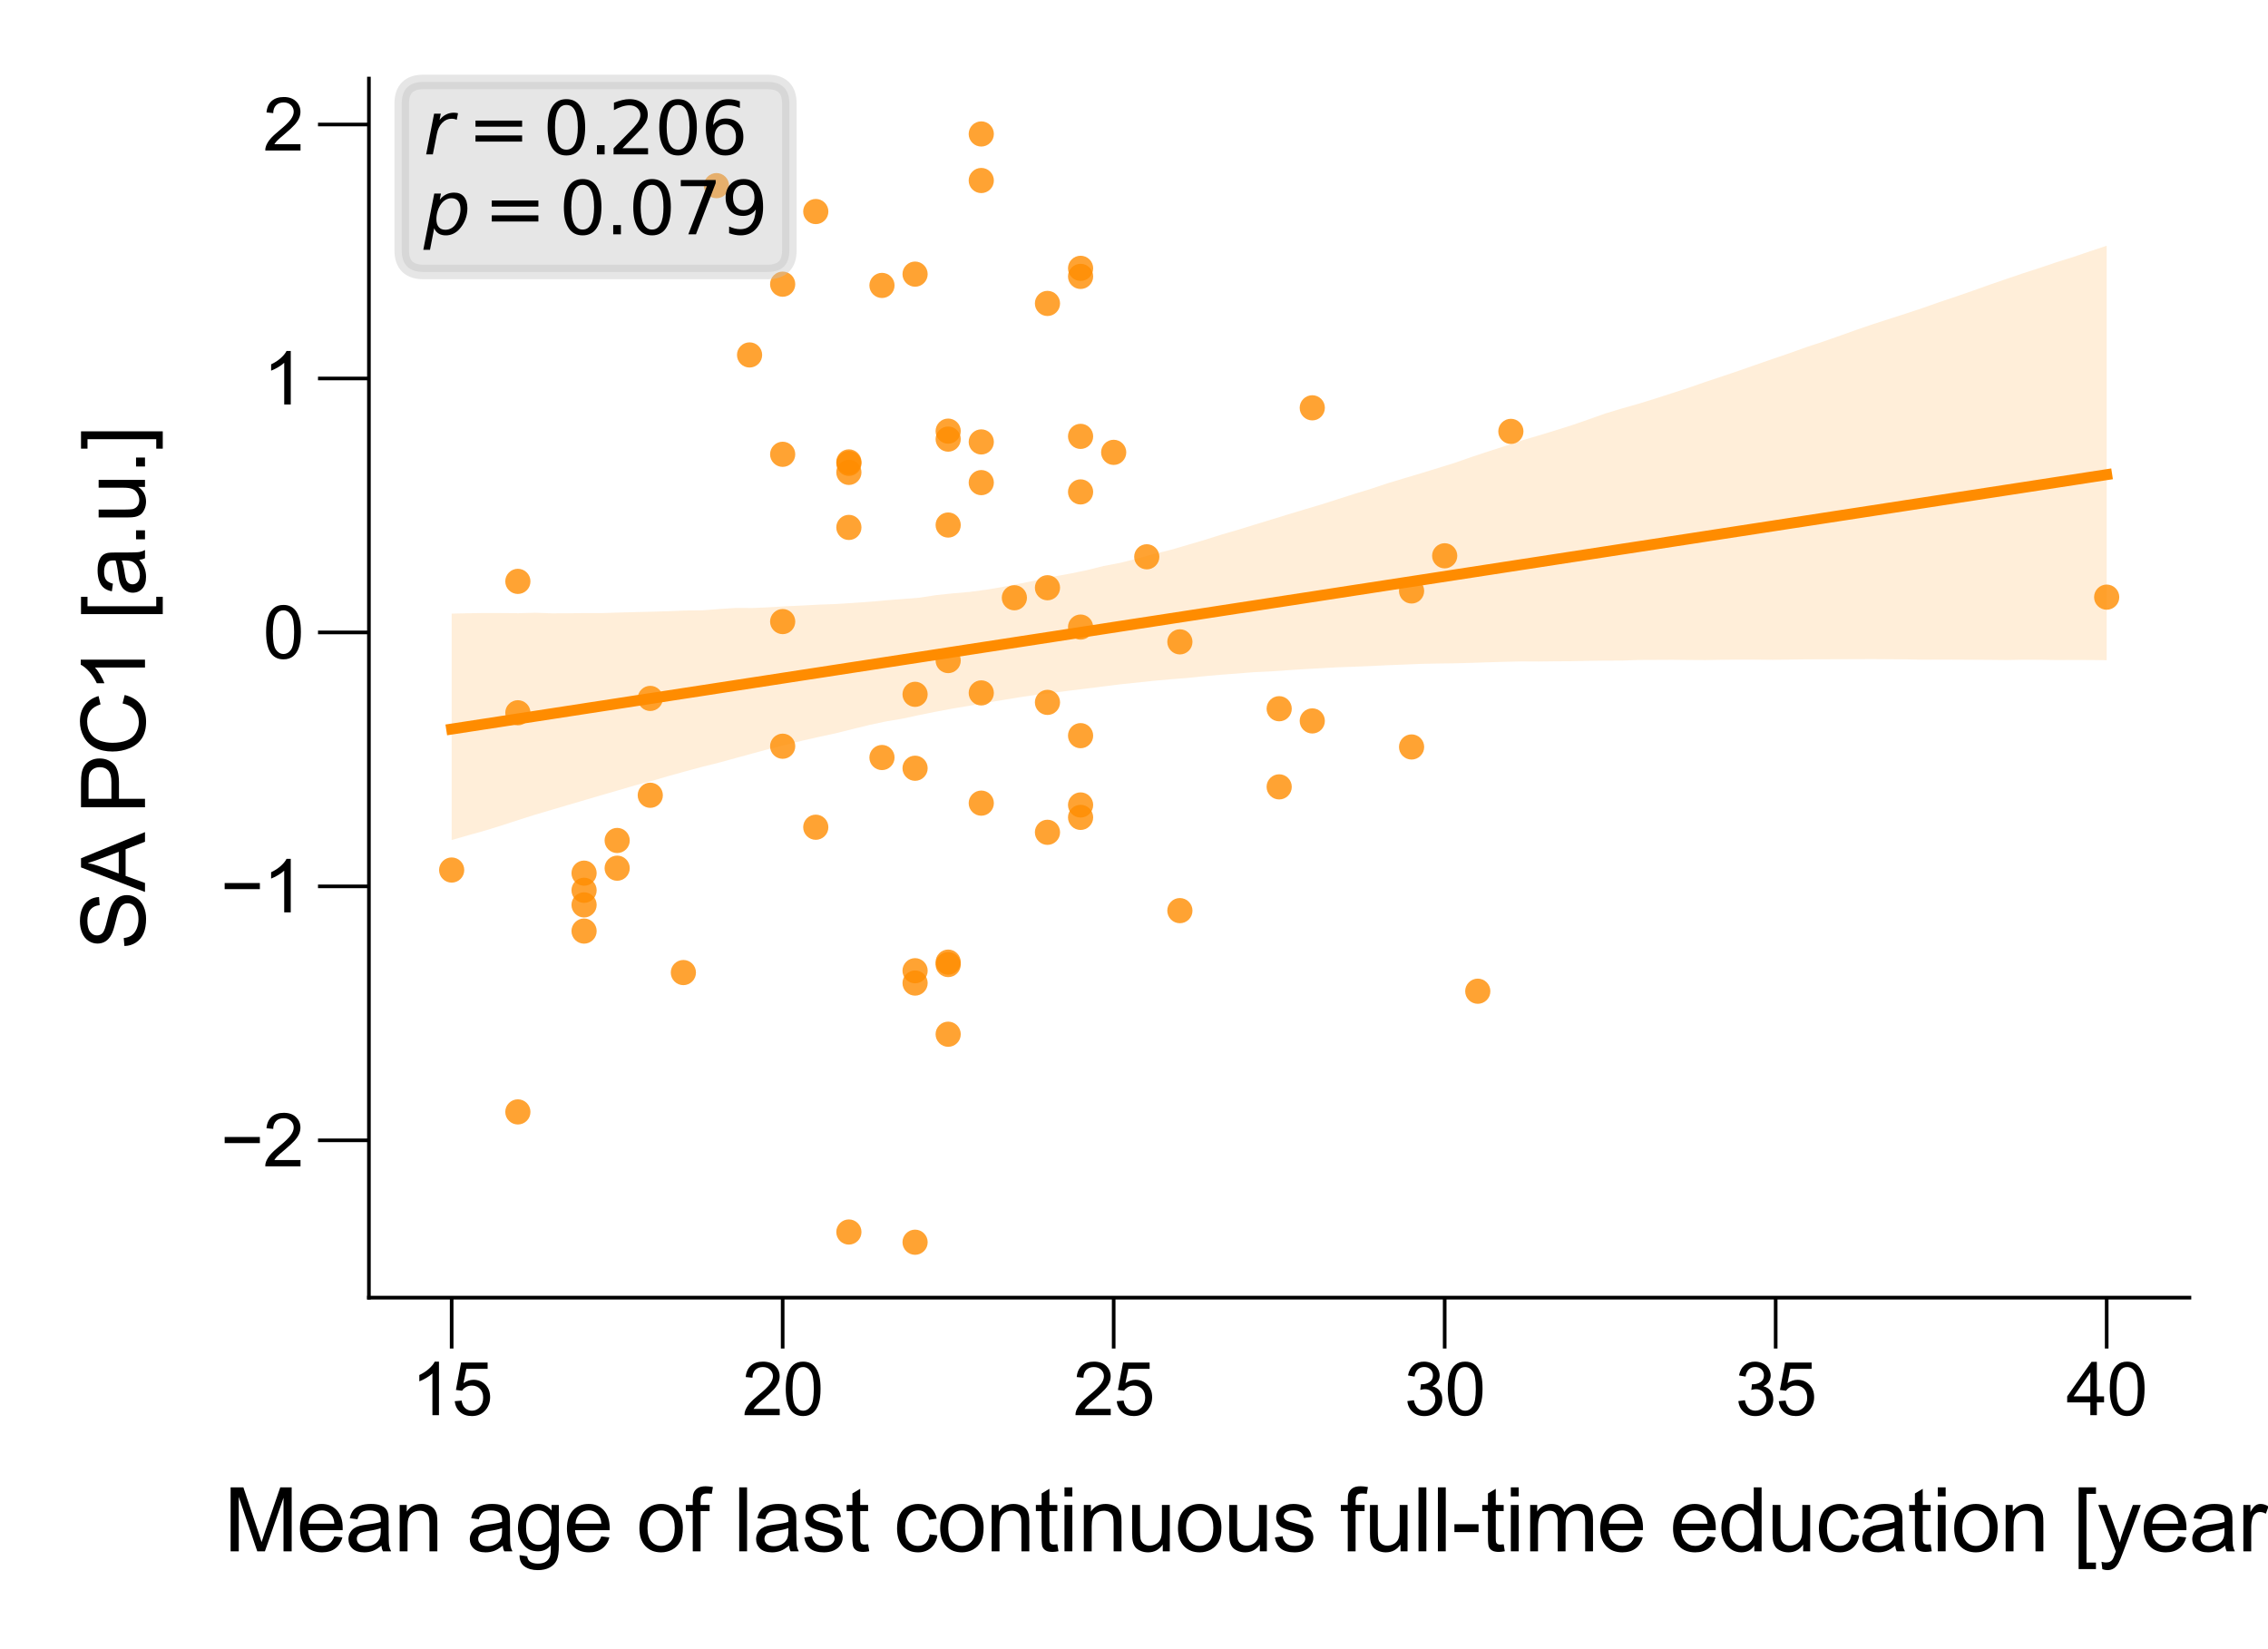 <?xml version="1.0" encoding="utf-8" standalone="no"?>
<!DOCTYPE svg PUBLIC "-//W3C//DTD SVG 1.1//EN"
  "http://www.w3.org/Graphics/SVG/1.1/DTD/svg11.dtd">
<svg xmlns:xlink="http://www.w3.org/1999/xlink" width="155.906pt" height="113.386pt" viewBox="0 0 155.906 113.386" xmlns="http://www.w3.org/2000/svg" version="1.1">
 <defs>
  <style type="text/css">*{stroke-linejoin: round; stroke-linecap: butt}</style>
 </defs>
 <g id="figure_1">
  <g id="patch_1">
   <path d="M 0 113.386 
L 155.906 113.386 
L 155.906 0 
L 0 0 
z
" style="fill: #ffffff"/>
  </g>
  <g id="axes_1">
   <g id="patch_2">
    <path d="M 25.36 89.218 
L 150.506 89.218 
L 150.506 5.4 
L 25.36 5.4 
z
" style="fill: #ffffff"/>
   </g>
   <g id="PathCollection_1">
    <defs>
     <path id="C0_0_3b36b2467c" d="M 0 0.866 
C 0.23 0.866 0.45 0.775 0.612 0.612 
C 0.775 0.45 0.866 0.23 0.866 -0 
C 0.866 -0.23 0.775 -0.45 0.612 -0.612 
C 0.45 -0.775 0.23 -0.866 0 -0.866 
C -0.23 -0.866 -0.45 -0.775 -0.612 -0.612 
C -0.775 -0.45 -0.866 -0.23 -0.866 0 
C -0.866 0.23 -0.775 0.45 -0.612 0.612 
C -0.45 0.775 -0.23 0.866 0 0.866 
z
"/>
    </defs>
    <g clip-path="url(#pdb5209520e)">
     <use xlink:href="#C0_0_3b36b2467c" x="67.454" y="9.21" style="fill: #ff8c00; fill-opacity: 0.8"/>
    </g>
    <g clip-path="url(#pdb5209520e)">
     <use xlink:href="#C0_0_3b36b2467c" x="58.353" y="31.859" style="fill: #ff8c00; fill-opacity: 0.8"/>
    </g>
    <g clip-path="url(#pdb5209520e)">
     <use xlink:href="#C0_0_3b36b2467c" x="40.15" y="62.215" style="fill: #ff8c00; fill-opacity: 0.8"/>
    </g>
    <g clip-path="url(#pdb5209520e)">
     <use xlink:href="#C0_0_3b36b2467c" x="65.179" y="66.15" style="fill: #ff8c00; fill-opacity: 0.8"/>
    </g>
    <g clip-path="url(#pdb5209520e)">
     <use xlink:href="#C0_0_3b36b2467c" x="65.179" y="29.642" style="fill: #ff8c00; fill-opacity: 0.8"/>
    </g>
    <g clip-path="url(#pdb5209520e)">
     <use xlink:href="#C0_0_3b36b2467c" x="74.281" y="19.004" style="fill: #ff8c00; fill-opacity: 0.8"/>
    </g>
    <g clip-path="url(#pdb5209520e)">
     <use xlink:href="#C0_0_3b36b2467c" x="65.179" y="45.417" style="fill: #ff8c00; fill-opacity: 0.8"/>
    </g>
    <g clip-path="url(#pdb5209520e)">
     <use xlink:href="#C0_0_3b36b2467c" x="87.933" y="48.728" style="fill: #ff8c00; fill-opacity: 0.8"/>
    </g>
    <g clip-path="url(#pdb5209520e)">
     <use xlink:href="#C0_0_3b36b2467c" x="67.454" y="30.384" style="fill: #ff8c00; fill-opacity: 0.8"/>
    </g>
    <g clip-path="url(#pdb5209520e)">
     <use xlink:href="#C0_0_3b36b2467c" x="51.527" y="24.404" style="fill: #ff8c00; fill-opacity: 0.8"/>
    </g>
    <g clip-path="url(#pdb5209520e)">
     <use xlink:href="#C0_0_3b36b2467c" x="74.281" y="33.821" style="fill: #ff8c00; fill-opacity: 0.8"/>
    </g>
    <g clip-path="url(#pdb5209520e)">
     <use xlink:href="#C0_0_3b36b2467c" x="72.005" y="20.862" style="fill: #ff8c00; fill-opacity: 0.8"/>
    </g>
    <g clip-path="url(#pdb5209520e)">
     <use xlink:href="#C0_0_3b36b2467c" x="60.628" y="52.082" style="fill: #ff8c00; fill-opacity: 0.8"/>
    </g>
    <g clip-path="url(#pdb5209520e)">
     <use xlink:href="#C0_0_3b36b2467c" x="65.179" y="36.098" style="fill: #ff8c00; fill-opacity: 0.8"/>
    </g>
    <g clip-path="url(#pdb5209520e)">
     <use xlink:href="#C0_0_3b36b2467c" x="65.179" y="30.191" style="fill: #ff8c00; fill-opacity: 0.8"/>
    </g>
    <g clip-path="url(#pdb5209520e)">
     <use xlink:href="#C0_0_3b36b2467c" x="58.353" y="36.262" style="fill: #ff8c00; fill-opacity: 0.8"/>
    </g>
    <g clip-path="url(#pdb5209520e)">
     <use xlink:href="#C0_0_3b36b2467c" x="35.599" y="49.006" style="fill: #ff8c00; fill-opacity: 0.8"/>
    </g>
    <g clip-path="url(#pdb5209520e)">
     <use xlink:href="#C0_0_3b36b2467c" x="62.904" y="67.589" style="fill: #ff8c00; fill-opacity: 0.8"/>
    </g>
    <g clip-path="url(#pdb5209520e)">
     <use xlink:href="#C0_0_3b36b2467c" x="62.904" y="47.737" style="fill: #ff8c00; fill-opacity: 0.8"/>
    </g>
    <g clip-path="url(#pdb5209520e)">
     <use xlink:href="#C0_0_3b36b2467c" x="72.005" y="40.409" style="fill: #ff8c00; fill-opacity: 0.8"/>
    </g>
    <g clip-path="url(#pdb5209520e)">
     <use xlink:href="#C0_0_3b36b2467c" x="31.048" y="59.818" style="fill: #ff8c00; fill-opacity: 0.8"/>
    </g>
    <g clip-path="url(#pdb5209520e)">
     <use xlink:href="#C0_0_3b36b2467c" x="35.599" y="39.972" style="fill: #ff8c00; fill-opacity: 0.8"/>
    </g>
    <g clip-path="url(#pdb5209520e)">
     <use xlink:href="#C0_0_3b36b2467c" x="62.904" y="18.848" style="fill: #ff8c00; fill-opacity: 0.8"/>
    </g>
    <g clip-path="url(#pdb5209520e)">
     <use xlink:href="#C0_0_3b36b2467c" x="76.556" y="31.101" style="fill: #ff8c00; fill-opacity: 0.8"/>
    </g>
    <g clip-path="url(#pdb5209520e)">
     <use xlink:href="#C0_0_3b36b2467c" x="74.281" y="30.002" style="fill: #ff8c00; fill-opacity: 0.8"/>
    </g>
    <g clip-path="url(#pdb5209520e)">
     <use xlink:href="#C0_0_3b36b2467c" x="35.599" y="76.448" style="fill: #ff8c00; fill-opacity: 0.8"/>
    </g>
    <g clip-path="url(#pdb5209520e)">
     <use xlink:href="#C0_0_3b36b2467c" x="65.179" y="66.316" style="fill: #ff8c00; fill-opacity: 0.8"/>
    </g>
    <g clip-path="url(#pdb5209520e)">
     <use xlink:href="#C0_0_3b36b2467c" x="74.281" y="50.579" style="fill: #ff8c00; fill-opacity: 0.8"/>
    </g>
    <g clip-path="url(#pdb5209520e)">
     <use xlink:href="#C0_0_3b36b2467c" x="81.107" y="62.61" style="fill: #ff8c00; fill-opacity: 0.8"/>
    </g>
    <g clip-path="url(#pdb5209520e)">
     <use xlink:href="#C0_0_3b36b2467c" x="103.86" y="29.659" style="fill: #ff8c00; fill-opacity: 0.8"/>
    </g>
    <g clip-path="url(#pdb5209520e)">
     <use xlink:href="#C0_0_3b36b2467c" x="53.802" y="31.235" style="fill: #ff8c00; fill-opacity: 0.8"/>
    </g>
    <g clip-path="url(#pdb5209520e)">
     <use xlink:href="#C0_0_3b36b2467c" x="67.454" y="47.64" style="fill: #ff8c00; fill-opacity: 0.8"/>
    </g>
    <g clip-path="url(#pdb5209520e)">
     <use xlink:href="#C0_0_3b36b2467c" x="40.15" y="64.015" style="fill: #ff8c00; fill-opacity: 0.8"/>
    </g>
    <g clip-path="url(#pdb5209520e)">
     <use xlink:href="#C0_0_3b36b2467c" x="44.701" y="54.678" style="fill: #ff8c00; fill-opacity: 0.8"/>
    </g>
    <g clip-path="url(#pdb5209520e)">
     <use xlink:href="#C0_0_3b36b2467c" x="65.179" y="71.107" style="fill: #ff8c00; fill-opacity: 0.8"/>
    </g>
    <g clip-path="url(#pdb5209520e)">
     <use xlink:href="#C0_0_3b36b2467c" x="60.628" y="19.624" style="fill: #ff8c00; fill-opacity: 0.8"/>
    </g>
    <g clip-path="url(#pdb5209520e)">
     <use xlink:href="#C0_0_3b36b2467c" x="67.454" y="12.411" style="fill: #ff8c00; fill-opacity: 0.8"/>
    </g>
    <g clip-path="url(#pdb5209520e)">
     <use xlink:href="#C0_0_3b36b2467c" x="144.817" y="41.056" style="fill: #ff8c00; fill-opacity: 0.8"/>
    </g>
    <g clip-path="url(#pdb5209520e)">
     <use xlink:href="#C0_0_3b36b2467c" x="87.933" y="54.1" style="fill: #ff8c00; fill-opacity: 0.8"/>
    </g>
    <g clip-path="url(#pdb5209520e)">
     <use xlink:href="#C0_0_3b36b2467c" x="99.31" y="38.213" style="fill: #ff8c00; fill-opacity: 0.8"/>
    </g>
    <g clip-path="url(#pdb5209520e)">
     <use xlink:href="#C0_0_3b36b2467c" x="58.353" y="84.706" style="fill: #ff8c00; fill-opacity: 0.8"/>
    </g>
    <g clip-path="url(#pdb5209520e)">
     <use xlink:href="#C0_0_3b36b2467c" x="74.281" y="43.114" style="fill: #ff8c00; fill-opacity: 0.8"/>
    </g>
    <g clip-path="url(#pdb5209520e)">
     <use xlink:href="#C0_0_3b36b2467c" x="72.005" y="57.224" style="fill: #ff8c00; fill-opacity: 0.8"/>
    </g>
    <g clip-path="url(#pdb5209520e)">
     <use xlink:href="#C0_0_3b36b2467c" x="62.904" y="52.819" style="fill: #ff8c00; fill-opacity: 0.8"/>
    </g>
    <g clip-path="url(#pdb5209520e)">
     <use xlink:href="#C0_0_3b36b2467c" x="62.904" y="66.741" style="fill: #ff8c00; fill-opacity: 0.8"/>
    </g>
    <g clip-path="url(#pdb5209520e)">
     <use xlink:href="#C0_0_3b36b2467c" x="56.078" y="56.875" style="fill: #ff8c00; fill-opacity: 0.8"/>
    </g>
    <g clip-path="url(#pdb5209520e)">
     <use xlink:href="#C0_0_3b36b2467c" x="40.15" y="61.211" style="fill: #ff8c00; fill-opacity: 0.8"/>
    </g>
    <g clip-path="url(#pdb5209520e)">
     <use xlink:href="#C0_0_3b36b2467c" x="81.107" y="44.13" style="fill: #ff8c00; fill-opacity: 0.8"/>
    </g>
    <g clip-path="url(#pdb5209520e)">
     <use xlink:href="#C0_0_3b36b2467c" x="97.034" y="40.631" style="fill: #ff8c00; fill-opacity: 0.8"/>
    </g>
    <g clip-path="url(#pdb5209520e)">
     <use xlink:href="#C0_0_3b36b2467c" x="67.454" y="55.219" style="fill: #ff8c00; fill-opacity: 0.8"/>
    </g>
    <g clip-path="url(#pdb5209520e)">
     <use xlink:href="#C0_0_3b36b2467c" x="53.802" y="42.736" style="fill: #ff8c00; fill-opacity: 0.8"/>
    </g>
    <g clip-path="url(#pdb5209520e)">
     <use xlink:href="#C0_0_3b36b2467c" x="74.281" y="18.449" style="fill: #ff8c00; fill-opacity: 0.8"/>
    </g>
    <g clip-path="url(#pdb5209520e)">
     <use xlink:href="#C0_0_3b36b2467c" x="90.208" y="49.566" style="fill: #ff8c00; fill-opacity: 0.8"/>
    </g>
    <g clip-path="url(#pdb5209520e)">
     <use xlink:href="#C0_0_3b36b2467c" x="42.425" y="59.691" style="fill: #ff8c00; fill-opacity: 0.8"/>
    </g>
    <g clip-path="url(#pdb5209520e)">
     <use xlink:href="#C0_0_3b36b2467c" x="44.701" y="48.019" style="fill: #ff8c00; fill-opacity: 0.8"/>
    </g>
    <g clip-path="url(#pdb5209520e)">
     <use xlink:href="#C0_0_3b36b2467c" x="58.353" y="32.478" style="fill: #ff8c00; fill-opacity: 0.8"/>
    </g>
    <g clip-path="url(#pdb5209520e)">
     <use xlink:href="#C0_0_3b36b2467c" x="40.15" y="60.032" style="fill: #ff8c00; fill-opacity: 0.8"/>
    </g>
    <g clip-path="url(#pdb5209520e)">
     <use xlink:href="#C0_0_3b36b2467c" x="101.585" y="68.15" style="fill: #ff8c00; fill-opacity: 0.8"/>
    </g>
    <g clip-path="url(#pdb5209520e)">
     <use xlink:href="#C0_0_3b36b2467c" x="62.904" y="85.408" style="fill: #ff8c00; fill-opacity: 0.8"/>
    </g>
    <g clip-path="url(#pdb5209520e)">
     <use xlink:href="#C0_0_3b36b2467c" x="49.251" y="12.764" style="fill: #ff8c00; fill-opacity: 0.8"/>
    </g>
    <g clip-path="url(#pdb5209520e)">
     <use xlink:href="#C0_0_3b36b2467c" x="69.73" y="41.098" style="fill: #ff8c00; fill-opacity: 0.8"/>
    </g>
    <g clip-path="url(#pdb5209520e)">
     <use xlink:href="#C0_0_3b36b2467c" x="53.802" y="19.539" style="fill: #ff8c00; fill-opacity: 0.8"/>
    </g>
    <g clip-path="url(#pdb5209520e)">
     <use xlink:href="#C0_0_3b36b2467c" x="78.831" y="38.282" style="fill: #ff8c00; fill-opacity: 0.8"/>
    </g>
    <g clip-path="url(#pdb5209520e)">
     <use xlink:href="#C0_0_3b36b2467c" x="46.976" y="66.867" style="fill: #ff8c00; fill-opacity: 0.8"/>
    </g>
    <g clip-path="url(#pdb5209520e)">
     <use xlink:href="#C0_0_3b36b2467c" x="74.281" y="56.198" style="fill: #ff8c00; fill-opacity: 0.8"/>
    </g>
    <g clip-path="url(#pdb5209520e)">
     <use xlink:href="#C0_0_3b36b2467c" x="97.034" y="51.357" style="fill: #ff8c00; fill-opacity: 0.8"/>
    </g>
    <g clip-path="url(#pdb5209520e)">
     <use xlink:href="#C0_0_3b36b2467c" x="58.353" y="31.758" style="fill: #ff8c00; fill-opacity: 0.8"/>
    </g>
    <g clip-path="url(#pdb5209520e)">
     <use xlink:href="#C0_0_3b36b2467c" x="42.425" y="57.786" style="fill: #ff8c00; fill-opacity: 0.8"/>
    </g>
    <g clip-path="url(#pdb5209520e)">
     <use xlink:href="#C0_0_3b36b2467c" x="90.208" y="28.039" style="fill: #ff8c00; fill-opacity: 0.8"/>
    </g>
    <g clip-path="url(#pdb5209520e)">
     <use xlink:href="#C0_0_3b36b2467c" x="53.802" y="51.306" style="fill: #ff8c00; fill-opacity: 0.8"/>
    </g>
    <g clip-path="url(#pdb5209520e)">
     <use xlink:href="#C0_0_3b36b2467c" x="67.454" y="33.182" style="fill: #ff8c00; fill-opacity: 0.8"/>
    </g>
    <g clip-path="url(#pdb5209520e)">
     <use xlink:href="#C0_0_3b36b2467c" x="56.078" y="14.544" style="fill: #ff8c00; fill-opacity: 0.8"/>
    </g>
    <g clip-path="url(#pdb5209520e)">
     <use xlink:href="#C0_0_3b36b2467c" x="74.281" y="55.344" style="fill: #ff8c00; fill-opacity: 0.8"/>
    </g>
    <g clip-path="url(#pdb5209520e)">
     <use xlink:href="#C0_0_3b36b2467c" x="72.005" y="48.291" style="fill: #ff8c00; fill-opacity: 0.8"/>
    </g>
   </g>
   <g id="PolyCollection_1">
    <path d="M 31.048 42.189 
L 31.048 57.755 
L 32.198 57.425 
L 33.347 57.105 
L 34.496 56.749 
L 35.645 56.374 
L 36.794 56.01 
L 37.944 55.672 
L 39.093 55.332 
L 40.242 54.995 
L 41.391 54.656 
L 42.54 54.326 
L 43.689 53.986 
L 44.839 53.684 
L 45.988 53.345 
L 47.137 53.028 
L 48.286 52.717 
L 49.435 52.431 
L 50.584 52.116 
L 51.734 51.803 
L 52.883 51.488 
L 54.032 51.207 
L 55.181 50.915 
L 56.33 50.657 
L 57.48 50.408 
L 58.629 50.121 
L 59.778 49.84 
L 60.927 49.596 
L 62.076 49.405 
L 63.225 49.153 
L 64.375 48.924 
L 65.524 48.709 
L 66.673 48.518 
L 67.822 48.309 
L 68.971 48.124 
L 70.12 47.934 
L 71.27 47.765 
L 72.419 47.627 
L 73.568 47.478 
L 74.717 47.338 
L 75.866 47.193 
L 77.016 47.049 
L 78.165 46.93 
L 79.314 46.806 
L 80.463 46.704 
L 81.612 46.614 
L 82.761 46.493 
L 83.911 46.392 
L 85.06 46.307 
L 86.209 46.214 
L 87.358 46.161 
L 88.507 46.08 
L 89.657 46.007 
L 90.806 45.943 
L 91.955 45.879 
L 93.104 45.839 
L 94.253 45.791 
L 95.402 45.735 
L 96.552 45.691 
L 97.701 45.643 
L 98.85 45.619 
L 99.999 45.605 
L 101.148 45.574 
L 102.297 45.535 
L 103.447 45.501 
L 104.596 45.475 
L 105.745 45.481 
L 106.894 45.467 
L 108.043 45.46 
L 109.193 45.436 
L 110.342 45.42 
L 111.491 45.417 
L 112.64 45.374 
L 113.789 45.369 
L 114.938 45.363 
L 116.088 45.375 
L 117.237 45.382 
L 118.386 45.362 
L 119.535 45.349 
L 120.684 45.352 
L 121.834 45.365 
L 122.983 45.348 
L 124.132 45.333 
L 125.281 45.329 
L 126.43 45.325 
L 127.579 45.321 
L 128.729 45.317 
L 129.878 45.325 
L 131.027 45.333 
L 132.176 45.356 
L 133.325 45.349 
L 134.474 45.353 
L 135.624 45.36 
L 136.773 45.367 
L 137.922 45.379 
L 139.071 45.358 
L 140.22 45.361 
L 141.37 45.38 
L 142.519 45.374 
L 143.668 45.378 
L 144.817 45.391 
L 144.817 16.896 
L 144.817 16.896 
L 143.668 17.275 
L 142.519 17.669 
L 141.37 18.027 
L 140.22 18.417 
L 139.071 18.788 
L 137.922 19.179 
L 136.773 19.574 
L 135.624 19.985 
L 134.474 20.383 
L 133.325 20.768 
L 132.176 21.173 
L 131.027 21.554 
L 129.878 21.924 
L 128.729 22.294 
L 127.579 22.689 
L 126.43 23.1 
L 125.281 23.501 
L 124.132 23.881 
L 122.983 24.293 
L 121.834 24.685 
L 120.684 25.084 
L 119.535 25.488 
L 118.386 25.875 
L 117.237 26.257 
L 116.088 26.658 
L 114.938 27.033 
L 113.789 27.402 
L 112.64 27.758 
L 111.491 28.085 
L 110.342 28.431 
L 109.193 28.84 
L 108.043 29.237 
L 106.894 29.599 
L 105.745 29.948 
L 104.596 30.288 
L 103.447 30.67 
L 102.297 31.041 
L 101.148 31.421 
L 99.999 31.822 
L 98.85 32.179 
L 97.701 32.532 
L 96.552 32.875 
L 95.402 33.221 
L 94.253 33.606 
L 93.104 33.956 
L 91.955 34.323 
L 90.806 34.691 
L 89.657 35.031 
L 88.507 35.379 
L 87.358 35.731 
L 86.209 36.084 
L 85.06 36.437 
L 83.911 36.772 
L 82.761 37.135 
L 81.612 37.472 
L 80.463 37.807 
L 79.314 38.091 
L 78.165 38.404 
L 77.016 38.695 
L 75.866 38.914 
L 74.717 39.2 
L 73.568 39.436 
L 72.419 39.644 
L 71.27 39.89 
L 70.12 40.124 
L 68.971 40.345 
L 67.822 40.54 
L 66.673 40.694 
L 65.524 40.795 
L 64.375 40.913 
L 63.225 41.09 
L 62.076 41.183 
L 60.927 41.271 
L 59.778 41.375 
L 58.629 41.454 
L 57.48 41.529 
L 56.33 41.57 
L 55.181 41.631 
L 54.032 41.684 
L 52.883 41.753 
L 51.734 41.803 
L 50.584 41.798 
L 49.435 41.874 
L 48.286 41.963 
L 47.137 41.973 
L 45.988 42.021 
L 44.839 42.056 
L 43.689 42.084 
L 42.54 42.114 
L 41.391 42.152 
L 40.242 42.151 
L 39.093 42.163 
L 37.944 42.169 
L 36.794 42.129 
L 35.645 42.16 
L 34.496 42.151 
L 33.347 42.147 
L 32.198 42.162 
L 31.048 42.189 
z
" clip-path="url(#pdb5209520e)" style="fill: #ff8c00; fill-opacity: 0.15"/>
   </g>
   <g id="matplotlib.axis_1">
    <g id="xtick_1">
     <g id="line2d_1">
      <defs>
       <path id="mdea9b53436" d="M 0 0 
L 0 3.5 
" style="stroke: #000000; stroke-width: 0.25"/>
      </defs>
      <g>
       <use xlink:href="#mdea9b53436" x="31.048" y="89.218" style="stroke: #000000; stroke-width: 0.25"/>
      </g>
     </g>
     <g id="text_1">
      <!-- 15 -->
      <g transform="translate(28.268 97.297) scale(0.05 -0.05)">
       <defs>
        <path id="ArialMT-31" d="M 2384 0 
L 1822 0 
L 1822 3584 
Q 1619 3391 1289 3197 
Q 959 3003 697 2906 
L 697 3450 
Q 1169 3672 1522 3987 
Q 1875 4303 2022 4600 
L 2384 4600 
L 2384 0 
z
" transform="scale(0.016)"/>
        <path id="ArialMT-35" d="M 266 1200 
L 856 1250 
Q 922 819 1161 601 
Q 1400 384 1738 384 
Q 2144 384 2425 690 
Q 2706 997 2706 1503 
Q 2706 1984 2436 2262 
Q 2166 2541 1728 2541 
Q 1456 2541 1237 2417 
Q 1019 2294 894 2097 
L 366 2166 
L 809 4519 
L 3088 4519 
L 3088 3981 
L 1259 3981 
L 1013 2750 
Q 1425 3038 1878 3038 
Q 2478 3038 2890 2622 
Q 3303 2206 3303 1553 
Q 3303 931 2941 478 
Q 2500 -78 1738 -78 
Q 1113 -78 717 272 
Q 322 622 266 1200 
z
" transform="scale(0.016)"/>
       </defs>
       <use xlink:href="#ArialMT-31"/>
       <use xlink:href="#ArialMT-35" x="55.615"/>
      </g>
     </g>
    </g>
    <g id="xtick_2">
     <g id="line2d_2">
      <g>
       <use xlink:href="#mdea9b53436" x="53.802" y="89.218" style="stroke: #000000; stroke-width: 0.25"/>
      </g>
     </g>
     <g id="text_2">
      <!-- 20 -->
      <g transform="translate(51.022 97.297) scale(0.05 -0.05)">
       <defs>
        <path id="ArialMT-32" d="M 3222 541 
L 3222 0 
L 194 0 
Q 188 203 259 391 
Q 375 700 629 1000 
Q 884 1300 1366 1694 
Q 2113 2306 2375 2664 
Q 2638 3022 2638 3341 
Q 2638 3675 2398 3904 
Q 2159 4134 1775 4134 
Q 1369 4134 1125 3890 
Q 881 3647 878 3216 
L 300 3275 
Q 359 3922 746 4261 
Q 1134 4600 1788 4600 
Q 2447 4600 2831 4234 
Q 3216 3869 3216 3328 
Q 3216 3053 3103 2787 
Q 2991 2522 2730 2228 
Q 2469 1934 1863 1422 
Q 1356 997 1212 845 
Q 1069 694 975 541 
L 3222 541 
z
" transform="scale(0.016)"/>
        <path id="ArialMT-30" d="M 266 2259 
Q 266 3072 433 3567 
Q 600 4063 929 4331 
Q 1259 4600 1759 4600 
Q 2128 4600 2406 4451 
Q 2684 4303 2865 4023 
Q 3047 3744 3150 3342 
Q 3253 2941 3253 2259 
Q 3253 1453 3087 958 
Q 2922 463 2592 192 
Q 2263 -78 1759 -78 
Q 1097 -78 719 397 
Q 266 969 266 2259 
z
M 844 2259 
Q 844 1131 1108 757 
Q 1372 384 1759 384 
Q 2147 384 2411 759 
Q 2675 1134 2675 2259 
Q 2675 3391 2411 3762 
Q 2147 4134 1753 4134 
Q 1366 4134 1134 3806 
Q 844 3388 844 2259 
z
" transform="scale(0.016)"/>
       </defs>
       <use xlink:href="#ArialMT-32"/>
       <use xlink:href="#ArialMT-30" x="55.615"/>
      </g>
     </g>
    </g>
    <g id="xtick_3">
     <g id="line2d_3">
      <g>
       <use xlink:href="#mdea9b53436" x="76.556" y="89.218" style="stroke: #000000; stroke-width: 0.25"/>
      </g>
     </g>
     <g id="text_3">
      <!-- 25 -->
      <g transform="translate(73.775 97.297) scale(0.05 -0.05)">
       <use xlink:href="#ArialMT-32"/>
       <use xlink:href="#ArialMT-35" x="55.615"/>
      </g>
     </g>
    </g>
    <g id="xtick_4">
     <g id="line2d_4">
      <g>
       <use xlink:href="#mdea9b53436" x="99.31" y="89.218" style="stroke: #000000; stroke-width: 0.25"/>
      </g>
     </g>
     <g id="text_4">
      <!-- 30 -->
      <g transform="translate(96.529 97.297) scale(0.05 -0.05)">
       <defs>
        <path id="ArialMT-33" d="M 269 1209 
L 831 1284 
Q 928 806 1161 595 
Q 1394 384 1728 384 
Q 2125 384 2398 659 
Q 2672 934 2672 1341 
Q 2672 1728 2419 1979 
Q 2166 2231 1775 2231 
Q 1616 2231 1378 2169 
L 1441 2663 
Q 1497 2656 1531 2656 
Q 1891 2656 2178 2843 
Q 2466 3031 2466 3422 
Q 2466 3731 2256 3934 
Q 2047 4138 1716 4138 
Q 1388 4138 1169 3931 
Q 950 3725 888 3313 
L 325 3413 
Q 428 3978 793 4289 
Q 1159 4600 1703 4600 
Q 2078 4600 2393 4439 
Q 2709 4278 2876 4000 
Q 3044 3722 3044 3409 
Q 3044 3113 2884 2869 
Q 2725 2625 2413 2481 
Q 2819 2388 3044 2092 
Q 3269 1797 3269 1353 
Q 3269 753 2831 336 
Q 2394 -81 1725 -81 
Q 1122 -81 723 278 
Q 325 638 269 1209 
z
" transform="scale(0.016)"/>
       </defs>
       <use xlink:href="#ArialMT-33"/>
       <use xlink:href="#ArialMT-30" x="55.615"/>
      </g>
     </g>
    </g>
    <g id="xtick_5">
     <g id="line2d_5">
      <g>
       <use xlink:href="#mdea9b53436" x="122.063" y="89.218" style="stroke: #000000; stroke-width: 0.25"/>
      </g>
     </g>
     <g id="text_5">
      <!-- 35 -->
      <g transform="translate(119.283 97.297) scale(0.05 -0.05)">
       <use xlink:href="#ArialMT-33"/>
       <use xlink:href="#ArialMT-35" x="55.615"/>
      </g>
     </g>
    </g>
    <g id="xtick_6">
     <g id="line2d_6">
      <g>
       <use xlink:href="#mdea9b53436" x="144.817" y="89.218" style="stroke: #000000; stroke-width: 0.25"/>
      </g>
     </g>
     <g id="text_6">
      <!-- 40 -->
      <g transform="translate(142.037 97.297) scale(0.05 -0.05)">
       <defs>
        <path id="ArialMT-34" d="M 2069 0 
L 2069 1097 
L 81 1097 
L 81 1613 
L 2172 4581 
L 2631 4581 
L 2631 1613 
L 3250 1613 
L 3250 1097 
L 2631 1097 
L 2631 0 
L 2069 0 
z
M 2069 1613 
L 2069 3678 
L 634 1613 
L 2069 1613 
z
" transform="scale(0.016)"/>
       </defs>
       <use xlink:href="#ArialMT-34"/>
       <use xlink:href="#ArialMT-30" x="55.615"/>
      </g>
     </g>
    </g>
    <g id="text_7">
     <!-- Mean age of last continuous full-time education [years] -->
     <g transform="translate(15.397 106.659) scale(0.06 -0.06)">
      <defs>
       <path id="ArialMT-4d" d="M 475 0 
L 475 4581 
L 1388 4581 
L 2472 1338 
Q 2622 884 2691 659 
Q 2769 909 2934 1394 
L 4031 4581 
L 4847 4581 
L 4847 0 
L 4263 0 
L 4263 3834 
L 2931 0 
L 2384 0 
L 1059 3900 
L 1059 0 
L 475 0 
z
" transform="scale(0.016)"/>
       <path id="ArialMT-65" d="M 2694 1069 
L 3275 997 
Q 3138 488 2766 206 
Q 2394 -75 1816 -75 
Q 1088 -75 661 373 
Q 234 822 234 1631 
Q 234 2469 665 2931 
Q 1097 3394 1784 3394 
Q 2450 3394 2872 2941 
Q 3294 2488 3294 1666 
Q 3294 1616 3291 1516 
L 816 1516 
Q 847 969 1125 678 
Q 1403 388 1819 388 
Q 2128 388 2347 550 
Q 2566 713 2694 1069 
z
M 847 1978 
L 2700 1978 
Q 2663 2397 2488 2606 
Q 2219 2931 1791 2931 
Q 1403 2931 1139 2672 
Q 875 2413 847 1978 
z
" transform="scale(0.016)"/>
       <path id="ArialMT-61" d="M 2588 409 
Q 2275 144 1986 34 
Q 1697 -75 1366 -75 
Q 819 -75 525 192 
Q 231 459 231 875 
Q 231 1119 342 1320 
Q 453 1522 633 1644 
Q 813 1766 1038 1828 
Q 1203 1872 1538 1913 
Q 2219 1994 2541 2106 
Q 2544 2222 2544 2253 
Q 2544 2597 2384 2738 
Q 2169 2928 1744 2928 
Q 1347 2928 1158 2789 
Q 969 2650 878 2297 
L 328 2372 
Q 403 2725 575 2942 
Q 747 3159 1072 3276 
Q 1397 3394 1825 3394 
Q 2250 3394 2515 3294 
Q 2781 3194 2906 3042 
Q 3031 2891 3081 2659 
Q 3109 2516 3109 2141 
L 3109 1391 
Q 3109 606 3145 398 
Q 3181 191 3288 0 
L 2700 0 
Q 2613 175 2588 409 
z
M 2541 1666 
Q 2234 1541 1622 1453 
Q 1275 1403 1131 1340 
Q 988 1278 909 1158 
Q 831 1038 831 891 
Q 831 666 1001 516 
Q 1172 366 1500 366 
Q 1825 366 2078 508 
Q 2331 650 2450 897 
Q 2541 1088 2541 1459 
L 2541 1666 
z
" transform="scale(0.016)"/>
       <path id="ArialMT-6e" d="M 422 0 
L 422 3319 
L 928 3319 
L 928 2847 
Q 1294 3394 1984 3394 
Q 2284 3394 2536 3286 
Q 2788 3178 2913 3003 
Q 3038 2828 3088 2588 
Q 3119 2431 3119 2041 
L 3119 0 
L 2556 0 
L 2556 2019 
Q 2556 2363 2490 2533 
Q 2425 2703 2258 2804 
Q 2091 2906 1866 2906 
Q 1506 2906 1245 2678 
Q 984 2450 984 1813 
L 984 0 
L 422 0 
z
" transform="scale(0.016)"/>
       <path id="ArialMT-20" transform="scale(0.016)"/>
       <path id="ArialMT-67" d="M 319 -275 
L 866 -356 
Q 900 -609 1056 -725 
Q 1266 -881 1628 -881 
Q 2019 -881 2231 -725 
Q 2444 -569 2519 -288 
Q 2563 -116 2559 434 
Q 2191 0 1641 0 
Q 956 0 581 494 
Q 206 988 206 1678 
Q 206 2153 378 2554 
Q 550 2956 876 3175 
Q 1203 3394 1644 3394 
Q 2231 3394 2613 2919 
L 2613 3319 
L 3131 3319 
L 3131 450 
Q 3131 -325 2973 -648 
Q 2816 -972 2473 -1159 
Q 2131 -1347 1631 -1347 
Q 1038 -1347 672 -1080 
Q 306 -813 319 -275 
z
M 784 1719 
Q 784 1066 1043 766 
Q 1303 466 1694 466 
Q 2081 466 2343 764 
Q 2606 1063 2606 1700 
Q 2606 2309 2336 2618 
Q 2066 2928 1684 2928 
Q 1309 2928 1046 2623 
Q 784 2319 784 1719 
z
" transform="scale(0.016)"/>
       <path id="ArialMT-6f" d="M 213 1659 
Q 213 2581 725 3025 
Q 1153 3394 1769 3394 
Q 2453 3394 2887 2945 
Q 3322 2497 3322 1706 
Q 3322 1066 3130 698 
Q 2938 331 2570 128 
Q 2203 -75 1769 -75 
Q 1072 -75 642 372 
Q 213 819 213 1659 
z
M 791 1659 
Q 791 1022 1069 705 
Q 1347 388 1769 388 
Q 2188 388 2466 706 
Q 2744 1025 2744 1678 
Q 2744 2294 2464 2611 
Q 2184 2928 1769 2928 
Q 1347 2928 1069 2612 
Q 791 2297 791 1659 
z
" transform="scale(0.016)"/>
       <path id="ArialMT-66" d="M 556 0 
L 556 2881 
L 59 2881 
L 59 3319 
L 556 3319 
L 556 3672 
Q 556 4006 616 4169 
Q 697 4388 901 4523 
Q 1106 4659 1475 4659 
Q 1713 4659 2000 4603 
L 1916 4113 
Q 1741 4144 1584 4144 
Q 1328 4144 1222 4034 
Q 1116 3925 1116 3625 
L 1116 3319 
L 1763 3319 
L 1763 2881 
L 1116 2881 
L 1116 0 
L 556 0 
z
" transform="scale(0.016)"/>
       <path id="ArialMT-6c" d="M 409 0 
L 409 4581 
L 972 4581 
L 972 0 
L 409 0 
z
" transform="scale(0.016)"/>
       <path id="ArialMT-73" d="M 197 991 
L 753 1078 
Q 800 744 1014 566 
Q 1228 388 1613 388 
Q 2000 388 2187 545 
Q 2375 703 2375 916 
Q 2375 1106 2209 1216 
Q 2094 1291 1634 1406 
Q 1016 1563 777 1677 
Q 538 1791 414 1992 
Q 291 2194 291 2438 
Q 291 2659 392 2848 
Q 494 3038 669 3163 
Q 800 3259 1026 3326 
Q 1253 3394 1513 3394 
Q 1903 3394 2198 3281 
Q 2494 3169 2634 2976 
Q 2775 2784 2828 2463 
L 2278 2388 
Q 2241 2644 2061 2787 
Q 1881 2931 1553 2931 
Q 1166 2931 1000 2803 
Q 834 2675 834 2503 
Q 834 2394 903 2306 
Q 972 2216 1119 2156 
Q 1203 2125 1616 2013 
Q 2213 1853 2448 1751 
Q 2684 1650 2818 1456 
Q 2953 1263 2953 975 
Q 2953 694 2789 445 
Q 2625 197 2315 61 
Q 2006 -75 1616 -75 
Q 969 -75 630 194 
Q 291 463 197 991 
z
" transform="scale(0.016)"/>
       <path id="ArialMT-74" d="M 1650 503 
L 1731 6 
Q 1494 -44 1306 -44 
Q 1000 -44 831 53 
Q 663 150 594 308 
Q 525 466 525 972 
L 525 2881 
L 113 2881 
L 113 3319 
L 525 3319 
L 525 4141 
L 1084 4478 
L 1084 3319 
L 1650 3319 
L 1650 2881 
L 1084 2881 
L 1084 941 
Q 1084 700 1114 631 
Q 1144 563 1211 522 
Q 1278 481 1403 481 
Q 1497 481 1650 503 
z
" transform="scale(0.016)"/>
       <path id="ArialMT-63" d="M 2588 1216 
L 3141 1144 
Q 3050 572 2676 248 
Q 2303 -75 1759 -75 
Q 1078 -75 664 370 
Q 250 816 250 1647 
Q 250 2184 428 2587 
Q 606 2991 970 3192 
Q 1334 3394 1763 3394 
Q 2303 3394 2647 3120 
Q 2991 2847 3088 2344 
L 2541 2259 
Q 2463 2594 2264 2762 
Q 2066 2931 1784 2931 
Q 1359 2931 1093 2626 
Q 828 2322 828 1663 
Q 828 994 1084 691 
Q 1341 388 1753 388 
Q 2084 388 2306 591 
Q 2528 794 2588 1216 
z
" transform="scale(0.016)"/>
       <path id="ArialMT-69" d="M 425 3934 
L 425 4581 
L 988 4581 
L 988 3934 
L 425 3934 
z
M 425 0 
L 425 3319 
L 988 3319 
L 988 0 
L 425 0 
z
" transform="scale(0.016)"/>
       <path id="ArialMT-75" d="M 2597 0 
L 2597 488 
Q 2209 -75 1544 -75 
Q 1250 -75 995 37 
Q 741 150 617 320 
Q 494 491 444 738 
Q 409 903 409 1263 
L 409 3319 
L 972 3319 
L 972 1478 
Q 972 1038 1006 884 
Q 1059 663 1231 536 
Q 1403 409 1656 409 
Q 1909 409 2131 539 
Q 2353 669 2445 892 
Q 2538 1116 2538 1541 
L 2538 3319 
L 3100 3319 
L 3100 0 
L 2597 0 
z
" transform="scale(0.016)"/>
       <path id="ArialMT-2d" d="M 203 1375 
L 203 1941 
L 1931 1941 
L 1931 1375 
L 203 1375 
z
" transform="scale(0.016)"/>
       <path id="ArialMT-6d" d="M 422 0 
L 422 3319 
L 925 3319 
L 925 2853 
Q 1081 3097 1340 3245 
Q 1600 3394 1931 3394 
Q 2300 3394 2536 3241 
Q 2772 3088 2869 2813 
Q 3263 3394 3894 3394 
Q 4388 3394 4653 3120 
Q 4919 2847 4919 2278 
L 4919 0 
L 4359 0 
L 4359 2091 
Q 4359 2428 4304 2576 
Q 4250 2725 4106 2815 
Q 3963 2906 3769 2906 
Q 3419 2906 3187 2673 
Q 2956 2441 2956 1928 
L 2956 0 
L 2394 0 
L 2394 2156 
Q 2394 2531 2256 2718 
Q 2119 2906 1806 2906 
Q 1569 2906 1367 2781 
Q 1166 2656 1075 2415 
Q 984 2175 984 1722 
L 984 0 
L 422 0 
z
" transform="scale(0.016)"/>
       <path id="ArialMT-64" d="M 2575 0 
L 2575 419 
Q 2259 -75 1647 -75 
Q 1250 -75 917 144 
Q 584 363 401 755 
Q 219 1147 219 1656 
Q 219 2153 384 2558 
Q 550 2963 881 3178 
Q 1213 3394 1622 3394 
Q 1922 3394 2156 3267 
Q 2391 3141 2538 2938 
L 2538 4581 
L 3097 4581 
L 3097 0 
L 2575 0 
z
M 797 1656 
Q 797 1019 1065 703 
Q 1334 388 1700 388 
Q 2069 388 2326 689 
Q 2584 991 2584 1609 
Q 2584 2291 2321 2609 
Q 2059 2928 1675 2928 
Q 1300 2928 1048 2622 
Q 797 2316 797 1656 
z
" transform="scale(0.016)"/>
       <path id="ArialMT-5b" d="M 434 -1272 
L 434 4581 
L 1675 4581 
L 1675 4116 
L 997 4116 
L 997 -806 
L 1675 -806 
L 1675 -1272 
L 434 -1272 
z
" transform="scale(0.016)"/>
       <path id="ArialMT-79" d="M 397 -1278 
L 334 -750 
Q 519 -800 656 -800 
Q 844 -800 956 -737 
Q 1069 -675 1141 -563 
Q 1194 -478 1313 -144 
Q 1328 -97 1363 -6 
L 103 3319 
L 709 3319 
L 1400 1397 
Q 1534 1031 1641 628 
Q 1738 1016 1872 1384 
L 2581 3319 
L 3144 3319 
L 1881 -56 
Q 1678 -603 1566 -809 
Q 1416 -1088 1222 -1217 
Q 1028 -1347 759 -1347 
Q 597 -1347 397 -1278 
z
" transform="scale(0.016)"/>
       <path id="ArialMT-72" d="M 416 0 
L 416 3319 
L 922 3319 
L 922 2816 
Q 1116 3169 1280 3281 
Q 1444 3394 1641 3394 
Q 1925 3394 2219 3213 
L 2025 2691 
Q 1819 2813 1613 2813 
Q 1428 2813 1281 2702 
Q 1134 2591 1072 2394 
Q 978 2094 978 1738 
L 978 0 
L 416 0 
z
" transform="scale(0.016)"/>
       <path id="ArialMT-5d" d="M 1363 -1272 
L 122 -1272 
L 122 -806 
L 800 -806 
L 800 4116 
L 122 4116 
L 122 4581 
L 1363 4581 
L 1363 -1272 
z
" transform="scale(0.016)"/>
      </defs>
      <use xlink:href="#ArialMT-4d"/>
      <use xlink:href="#ArialMT-65" x="83.301"/>
      <use xlink:href="#ArialMT-61" x="138.916"/>
      <use xlink:href="#ArialMT-6e" x="194.531"/>
      <use xlink:href="#ArialMT-20" x="250.146"/>
      <use xlink:href="#ArialMT-61" x="277.93"/>
      <use xlink:href="#ArialMT-67" x="333.545"/>
      <use xlink:href="#ArialMT-65" x="389.16"/>
      <use xlink:href="#ArialMT-20" x="444.775"/>
      <use xlink:href="#ArialMT-6f" x="472.559"/>
      <use xlink:href="#ArialMT-66" x="528.174"/>
      <use xlink:href="#ArialMT-20" x="555.957"/>
      <use xlink:href="#ArialMT-6c" x="583.74"/>
      <use xlink:href="#ArialMT-61" x="605.957"/>
      <use xlink:href="#ArialMT-73" x="661.572"/>
      <use xlink:href="#ArialMT-74" x="711.572"/>
      <use xlink:href="#ArialMT-20" x="739.355"/>
      <use xlink:href="#ArialMT-63" x="767.139"/>
      <use xlink:href="#ArialMT-6f" x="817.139"/>
      <use xlink:href="#ArialMT-6e" x="872.754"/>
      <use xlink:href="#ArialMT-74" x="928.369"/>
      <use xlink:href="#ArialMT-69" x="956.152"/>
      <use xlink:href="#ArialMT-6e" x="978.369"/>
      <use xlink:href="#ArialMT-75" x="1033.984"/>
      <use xlink:href="#ArialMT-6f" x="1089.6"/>
      <use xlink:href="#ArialMT-75" x="1145.215"/>
      <use xlink:href="#ArialMT-73" x="1200.83"/>
      <use xlink:href="#ArialMT-20" x="1250.83"/>
      <use xlink:href="#ArialMT-66" x="1278.613"/>
      <use xlink:href="#ArialMT-75" x="1306.396"/>
      <use xlink:href="#ArialMT-6c" x="1362.012"/>
      <use xlink:href="#ArialMT-6c" x="1384.229"/>
      <use xlink:href="#ArialMT-2d" x="1406.445"/>
      <use xlink:href="#ArialMT-74" x="1439.746"/>
      <use xlink:href="#ArialMT-69" x="1467.529"/>
      <use xlink:href="#ArialMT-6d" x="1489.746"/>
      <use xlink:href="#ArialMT-65" x="1573.047"/>
      <use xlink:href="#ArialMT-20" x="1628.662"/>
      <use xlink:href="#ArialMT-65" x="1656.445"/>
      <use xlink:href="#ArialMT-64" x="1712.061"/>
      <use xlink:href="#ArialMT-75" x="1767.676"/>
      <use xlink:href="#ArialMT-63" x="1823.291"/>
      <use xlink:href="#ArialMT-61" x="1873.291"/>
      <use xlink:href="#ArialMT-74" x="1928.906"/>
      <use xlink:href="#ArialMT-69" x="1956.689"/>
      <use xlink:href="#ArialMT-6f" x="1978.906"/>
      <use xlink:href="#ArialMT-6e" x="2034.521"/>
      <use xlink:href="#ArialMT-20" x="2090.137"/>
      <use xlink:href="#ArialMT-5b" x="2117.92"/>
      <use xlink:href="#ArialMT-79" x="2145.703"/>
      <use xlink:href="#ArialMT-65" x="2195.703"/>
      <use xlink:href="#ArialMT-61" x="2251.318"/>
      <use xlink:href="#ArialMT-72" x="2306.934"/>
      <use xlink:href="#ArialMT-73" x="2340.234"/>
      <use xlink:href="#ArialMT-5d" x="2390.234"/>
     </g>
    </g>
   </g>
   <g id="matplotlib.axis_2">
    <g id="ytick_1">
     <g id="line2d_7">
      <defs>
       <path id="m0b6e6a099c" d="M 0 0 
L -3.5 0 
" style="stroke: #000000; stroke-width: 0.25"/>
      </defs>
      <g>
       <use xlink:href="#m0b6e6a099c" x="25.36" y="78.401" style="stroke: #000000; stroke-width: 0.25"/>
      </g>
     </g>
     <g id="text_8">
      <!-- −2 -->
      <g transform="translate(15.159 80.19) scale(0.05 -0.05)">
       <defs>
        <path id="ArialMT-2212" d="M 3381 1997 
L 356 1997 
L 356 2522 
L 3381 2522 
L 3381 1997 
z
" transform="scale(0.016)"/>
       </defs>
       <use xlink:href="#ArialMT-2212"/>
       <use xlink:href="#ArialMT-32" x="58.398"/>
      </g>
     </g>
    </g>
    <g id="ytick_2">
     <g id="line2d_8">
      <g>
       <use xlink:href="#m0b6e6a099c" x="25.36" y="60.941" style="stroke: #000000; stroke-width: 0.25"/>
      </g>
     </g>
     <g id="text_9">
      <!-- −1 -->
      <g transform="translate(15.159 62.73) scale(0.05 -0.05)">
       <use xlink:href="#ArialMT-2212"/>
       <use xlink:href="#ArialMT-31" x="58.398"/>
      </g>
     </g>
    </g>
    <g id="ytick_3">
     <g id="line2d_9">
      <g>
       <use xlink:href="#m0b6e6a099c" x="25.36" y="43.481" style="stroke: #000000; stroke-width: 0.25"/>
      </g>
     </g>
     <g id="text_10">
      <!-- 0 -->
      <g transform="translate(18.08 45.27) scale(0.05 -0.05)">
       <use xlink:href="#ArialMT-30"/>
      </g>
     </g>
    </g>
    <g id="ytick_4">
     <g id="line2d_10">
      <g>
       <use xlink:href="#m0b6e6a099c" x="25.36" y="26.021" style="stroke: #000000; stroke-width: 0.25"/>
      </g>
     </g>
     <g id="text_11">
      <!-- 1 -->
      <g transform="translate(18.08 27.81) scale(0.05 -0.05)">
       <use xlink:href="#ArialMT-31"/>
      </g>
     </g>
    </g>
    <g id="ytick_5">
     <g id="line2d_11">
      <g>
       <use xlink:href="#m0b6e6a099c" x="25.36" y="8.561" style="stroke: #000000; stroke-width: 0.25"/>
      </g>
     </g>
     <g id="text_12">
      <!-- 2 -->
      <g transform="translate(18.08 10.35) scale(0.05 -0.05)">
       <use xlink:href="#ArialMT-32"/>
      </g>
     </g>
    </g>
    <g id="text_13">
     <!-- SA PC1 [a.u.] -->
     <g transform="translate(9.967 65.319) rotate(-90) scale(0.06 -0.06)">
      <defs>
       <path id="ArialMT-53" d="M 288 1472 
L 859 1522 
Q 900 1178 1048 958 
Q 1197 738 1509 602 
Q 1822 466 2213 466 
Q 2559 466 2825 569 
Q 3091 672 3220 851 
Q 3350 1031 3350 1244 
Q 3350 1459 3225 1620 
Q 3100 1781 2813 1891 
Q 2628 1963 1997 2114 
Q 1366 2266 1113 2400 
Q 784 2572 623 2826 
Q 463 3081 463 3397 
Q 463 3744 659 4045 
Q 856 4347 1234 4503 
Q 1613 4659 2075 4659 
Q 2584 4659 2973 4495 
Q 3363 4331 3572 4012 
Q 3781 3694 3797 3291 
L 3216 3247 
Q 3169 3681 2898 3903 
Q 2628 4125 2100 4125 
Q 1550 4125 1298 3923 
Q 1047 3722 1047 3438 
Q 1047 3191 1225 3031 
Q 1400 2872 2139 2705 
Q 2878 2538 3153 2413 
Q 3553 2228 3743 1945 
Q 3934 1663 3934 1294 
Q 3934 928 3725 604 
Q 3516 281 3123 101 
Q 2731 -78 2241 -78 
Q 1619 -78 1198 103 
Q 778 284 539 648 
Q 300 1013 288 1472 
z
" transform="scale(0.016)"/>
       <path id="ArialMT-41" d="M -9 0 
L 1750 4581 
L 2403 4581 
L 4278 0 
L 3588 0 
L 3053 1388 
L 1138 1388 
L 634 0 
L -9 0 
z
M 1313 1881 
L 2866 1881 
L 2388 3150 
Q 2169 3728 2063 4100 
Q 1975 3659 1816 3225 
L 1313 1881 
z
" transform="scale(0.016)"/>
       <path id="ArialMT-50" d="M 494 0 
L 494 4581 
L 2222 4581 
Q 2678 4581 2919 4538 
Q 3256 4481 3484 4323 
Q 3713 4166 3852 3881 
Q 3991 3597 3991 3256 
Q 3991 2672 3619 2267 
Q 3247 1863 2275 1863 
L 1100 1863 
L 1100 0 
L 494 0 
z
M 1100 2403 
L 2284 2403 
Q 2872 2403 3119 2622 
Q 3366 2841 3366 3238 
Q 3366 3525 3220 3729 
Q 3075 3934 2838 4000 
Q 2684 4041 2272 4041 
L 1100 4041 
L 1100 2403 
z
" transform="scale(0.016)"/>
       <path id="ArialMT-43" d="M 3763 1606 
L 4369 1453 
Q 4178 706 3683 314 
Q 3188 -78 2472 -78 
Q 1731 -78 1267 223 
Q 803 525 561 1097 
Q 319 1669 319 2325 
Q 319 3041 592 3573 
Q 866 4106 1370 4382 
Q 1875 4659 2481 4659 
Q 3169 4659 3637 4309 
Q 4106 3959 4291 3325 
L 3694 3184 
Q 3534 3684 3231 3912 
Q 2928 4141 2469 4141 
Q 1941 4141 1586 3887 
Q 1231 3634 1087 3207 
Q 944 2781 944 2328 
Q 944 1744 1114 1308 
Q 1284 872 1643 656 
Q 2003 441 2422 441 
Q 2931 441 3284 734 
Q 3638 1028 3763 1606 
z
" transform="scale(0.016)"/>
       <path id="ArialMT-2e" d="M 581 0 
L 581 641 
L 1222 641 
L 1222 0 
L 581 0 
z
" transform="scale(0.016)"/>
      </defs>
      <use xlink:href="#ArialMT-53"/>
      <use xlink:href="#ArialMT-41" x="66.699"/>
      <use xlink:href="#ArialMT-20" x="127.898"/>
      <use xlink:href="#ArialMT-50" x="155.682"/>
      <use xlink:href="#ArialMT-43" x="222.381"/>
      <use xlink:href="#ArialMT-31" x="294.598"/>
      <use xlink:href="#ArialMT-20" x="350.213"/>
      <use xlink:href="#ArialMT-5b" x="377.996"/>
      <use xlink:href="#ArialMT-61" x="405.779"/>
      <use xlink:href="#ArialMT-2e" x="461.395"/>
      <use xlink:href="#ArialMT-75" x="489.178"/>
      <use xlink:href="#ArialMT-2e" x="544.793"/>
      <use xlink:href="#ArialMT-5d" x="572.576"/>
     </g>
    </g>
   </g>
   <g id="line2d_12">
    <path d="M 31.048 50.127 
L 32.198 49.95 
L 33.347 49.774 
L 34.496 49.597 
L 35.645 49.42 
L 36.794 49.244 
L 37.944 49.067 
L 39.093 48.89 
L 40.242 48.713 
L 41.391 48.537 
L 42.54 48.36 
L 43.689 48.183 
L 44.839 48.007 
L 45.988 47.83 
L 47.137 47.653 
L 48.286 47.477 
L 49.435 47.3 
L 50.584 47.123 
L 51.734 46.947 
L 52.883 46.77 
L 54.032 46.593 
L 55.181 46.416 
L 56.33 46.24 
L 57.48 46.063 
L 58.629 45.886 
L 59.778 45.71 
L 60.927 45.533 
L 62.076 45.356 
L 63.225 45.18 
L 64.375 45.003 
L 65.524 44.826 
L 66.673 44.649 
L 67.822 44.473 
L 68.971 44.296 
L 70.12 44.119 
L 71.27 43.943 
L 72.419 43.766 
L 73.568 43.589 
L 74.717 43.413 
L 75.866 43.236 
L 77.016 43.059 
L 78.165 42.882 
L 79.314 42.706 
L 80.463 42.529 
L 81.612 42.352 
L 82.761 42.176 
L 83.911 41.999 
L 85.06 41.822 
L 86.209 41.646 
L 87.358 41.469 
L 88.507 41.292 
L 89.657 41.116 
L 90.806 40.939 
L 91.955 40.762 
L 93.104 40.585 
L 94.253 40.409 
L 95.402 40.232 
L 96.552 40.055 
L 97.701 39.879 
L 98.85 39.702 
L 99.999 39.525 
L 101.148 39.349 
L 102.297 39.172 
L 103.447 38.995 
L 104.596 38.818 
L 105.745 38.642 
L 106.894 38.465 
L 108.043 38.288 
L 109.193 38.112 
L 110.342 37.935 
L 111.491 37.758 
L 112.64 37.582 
L 113.789 37.405 
L 114.938 37.228 
L 116.088 37.052 
L 117.237 36.875 
L 118.386 36.698 
L 119.535 36.521 
L 120.684 36.345 
L 121.834 36.168 
L 122.983 35.991 
L 124.132 35.815 
L 125.281 35.638 
L 126.43 35.461 
L 127.579 35.285 
L 128.729 35.108 
L 129.878 34.931 
L 131.027 34.754 
L 132.176 34.578 
L 133.325 34.401 
L 134.474 34.224 
L 135.624 34.048 
L 136.773 33.871 
L 137.922 33.694 
L 139.071 33.518 
L 140.22 33.341 
L 141.37 33.164 
L 142.519 32.988 
L 143.668 32.811 
L 144.817 32.634 
" clip-path="url(#pdb5209520e)" style="fill: none; stroke: #ff8c00; stroke-width: 0.75; stroke-linecap: square"/>
   </g>
   <g id="patch_3">
    <path d="M 25.36 89.218 
L 25.36 5.4 
" style="fill: none; stroke: #000000; stroke-width: 0.25; stroke-linejoin: miter; stroke-linecap: square"/>
   </g>
   <g id="patch_4">
    <path d="M 25.36 89.218 
L 150.506 89.218 
" style="fill: none; stroke: #000000; stroke-width: 0.25; stroke-linejoin: miter; stroke-linecap: square"/>
   </g>
   <g id="text_14">
    <g id="patch_5">
     <path d="M 29.114 18.699 
L 52.764 18.699 
Q 54.264 18.699 54.264 17.199 
L 54.264 7.133 
Q 54.264 5.633 52.764 5.633 
L 29.114 5.633 
Q 27.614 5.633 27.614 7.133 
L 27.614 17.199 
Q 27.614 18.699 29.114 18.699 
z
" style="fill: #c0c0c0; opacity: 0.4; stroke: #c0c0c0; stroke-linejoin: miter"/>
    </g>
    <!-- $r=0.206$ -->
    <g transform="translate(29.114 10.655) scale(0.05 -0.05)">
     <defs>
      <path id="DejaVuSans-Oblique-72" d="M 2853 2969 
Q 2766 3016 2653 3041 
Q 2541 3066 2413 3066 
Q 1953 3066 1609 2717 
Q 1266 2369 1153 1784 
L 800 0 
L 225 0 
L 909 3500 
L 1484 3500 
L 1375 2956 
Q 1603 3259 1920 3421 
Q 2238 3584 2597 3584 
Q 2691 3584 2781 3573 
Q 2872 3563 2963 3538 
L 2853 2969 
z
" transform="scale(0.016)"/>
      <path id="DejaVuSans-3d" d="M 678 2906 
L 4684 2906 
L 4684 2381 
L 678 2381 
L 678 2906 
z
M 678 1631 
L 4684 1631 
L 4684 1100 
L 678 1100 
L 678 1631 
z
" transform="scale(0.016)"/>
      <path id="DejaVuSans-30" d="M 2034 4250 
Q 1547 4250 1301 3770 
Q 1056 3291 1056 2328 
Q 1056 1369 1301 889 
Q 1547 409 2034 409 
Q 2525 409 2770 889 
Q 3016 1369 3016 2328 
Q 3016 3291 2770 3770 
Q 2525 4250 2034 4250 
z
M 2034 4750 
Q 2819 4750 3233 4129 
Q 3647 3509 3647 2328 
Q 3647 1150 3233 529 
Q 2819 -91 2034 -91 
Q 1250 -91 836 529 
Q 422 1150 422 2328 
Q 422 3509 836 4129 
Q 1250 4750 2034 4750 
z
" transform="scale(0.016)"/>
      <path id="DejaVuSans-2e" d="M 684 794 
L 1344 794 
L 1344 0 
L 684 0 
L 684 794 
z
" transform="scale(0.016)"/>
      <path id="DejaVuSans-32" d="M 1228 531 
L 3431 531 
L 3431 0 
L 469 0 
L 469 531 
Q 828 903 1448 1529 
Q 2069 2156 2228 2338 
Q 2531 2678 2651 2914 
Q 2772 3150 2772 3378 
Q 2772 3750 2511 3984 
Q 2250 4219 1831 4219 
Q 1534 4219 1204 4116 
Q 875 4013 500 3803 
L 500 4441 
Q 881 4594 1212 4672 
Q 1544 4750 1819 4750 
Q 2544 4750 2975 4387 
Q 3406 4025 3406 3419 
Q 3406 3131 3298 2873 
Q 3191 2616 2906 2266 
Q 2828 2175 2409 1742 
Q 1991 1309 1228 531 
z
" transform="scale(0.016)"/>
      <path id="DejaVuSans-36" d="M 2113 2584 
Q 1688 2584 1439 2293 
Q 1191 2003 1191 1497 
Q 1191 994 1439 701 
Q 1688 409 2113 409 
Q 2538 409 2786 701 
Q 3034 994 3034 1497 
Q 3034 2003 2786 2293 
Q 2538 2584 2113 2584 
z
M 3366 4563 
L 3366 3988 
Q 3128 4100 2886 4159 
Q 2644 4219 2406 4219 
Q 1781 4219 1451 3797 
Q 1122 3375 1075 2522 
Q 1259 2794 1537 2939 
Q 1816 3084 2150 3084 
Q 2853 3084 3261 2657 
Q 3669 2231 3669 1497 
Q 3669 778 3244 343 
Q 2819 -91 2113 -91 
Q 1303 -91 875 529 
Q 447 1150 447 2328 
Q 447 3434 972 4092 
Q 1497 4750 2381 4750 
Q 2619 4750 2861 4703 
Q 3103 4656 3366 4563 
z
" transform="scale(0.016)"/>
     </defs>
     <use xlink:href="#DejaVuSans-Oblique-72" transform="translate(0 0.781)"/>
     <use xlink:href="#DejaVuSans-3d" transform="translate(60.596 0.781)"/>
     <use xlink:href="#DejaVuSans-30" transform="translate(163.867 0.781)"/>
     <use xlink:href="#DejaVuSans-2e" transform="translate(227.49 0.781)"/>
     <use xlink:href="#DejaVuSans-32" transform="translate(253.777 0.781)"/>
     <use xlink:href="#DejaVuSans-30" transform="translate(317.4 0.781)"/>
     <use xlink:href="#DejaVuSans-36" transform="translate(381.023 0.781)"/>
    </g>
    <!-- $p=0.079$ -->
    <g transform="translate(29.114 16.149) scale(0.05 -0.05)">
     <defs>
      <path id="DejaVuSans-Oblique-70" d="M 3175 2156 
Q 3175 2616 2975 2859 
Q 2775 3103 2400 3103 
Q 2144 3103 1911 2972 
Q 1678 2841 1497 2591 
Q 1319 2344 1212 1994 
Q 1106 1644 1106 1300 
Q 1106 863 1306 627 
Q 1506 391 1875 391 
Q 2147 391 2380 519 
Q 2613 647 2778 891 
Q 2956 1147 3065 1494 
Q 3175 1841 3175 2156 
z
M 1394 2969 
Q 1625 3272 1939 3428 
Q 2253 3584 2638 3584 
Q 3175 3584 3472 3232 
Q 3769 2881 3769 2247 
Q 3769 1728 3584 1258 
Q 3400 788 3053 416 
Q 2822 169 2531 39 
Q 2241 -91 1919 -91 
Q 1547 -91 1294 64 
Q 1041 219 916 525 
L 556 -1331 
L -19 -1331 
L 922 3500 
L 1497 3500 
L 1394 2969 
z
" transform="scale(0.016)"/>
      <path id="DejaVuSans-37" d="M 525 4666 
L 3525 4666 
L 3525 4397 
L 1831 0 
L 1172 0 
L 2766 4134 
L 525 4134 
L 525 4666 
z
" transform="scale(0.016)"/>
      <path id="DejaVuSans-39" d="M 703 97 
L 703 672 
Q 941 559 1184 500 
Q 1428 441 1663 441 
Q 2288 441 2617 861 
Q 2947 1281 2994 2138 
Q 2813 1869 2534 1725 
Q 2256 1581 1919 1581 
Q 1219 1581 811 2004 
Q 403 2428 403 3163 
Q 403 3881 828 4315 
Q 1253 4750 1959 4750 
Q 2769 4750 3195 4129 
Q 3622 3509 3622 2328 
Q 3622 1225 3098 567 
Q 2575 -91 1691 -91 
Q 1453 -91 1209 -44 
Q 966 3 703 97 
z
M 1959 2075 
Q 2384 2075 2632 2365 
Q 2881 2656 2881 3163 
Q 2881 3666 2632 3958 
Q 2384 4250 1959 4250 
Q 1534 4250 1286 3958 
Q 1038 3666 1038 3163 
Q 1038 2656 1286 2365 
Q 1534 2075 1959 2075 
z
" transform="scale(0.016)"/>
     </defs>
     <use xlink:href="#DejaVuSans-Oblique-70" transform="translate(0 0.781)"/>
     <use xlink:href="#DejaVuSans-3d" transform="translate(82.959 0.781)"/>
     <use xlink:href="#DejaVuSans-30" transform="translate(186.23 0.781)"/>
     <use xlink:href="#DejaVuSans-2e" transform="translate(249.854 0.781)"/>
     <use xlink:href="#DejaVuSans-30" transform="translate(281.641 0.781)"/>
     <use xlink:href="#DejaVuSans-37" transform="translate(345.264 0.781)"/>
     <use xlink:href="#DejaVuSans-39" transform="translate(408.887 0.781)"/>
    </g>
   </g>
  </g>
 </g>
 <defs>
  <clipPath id="pdb5209520e">
   <rect x="25.36" y="5.4" width="125.146" height="83.818"/>
  </clipPath>
 </defs>
</svg>
